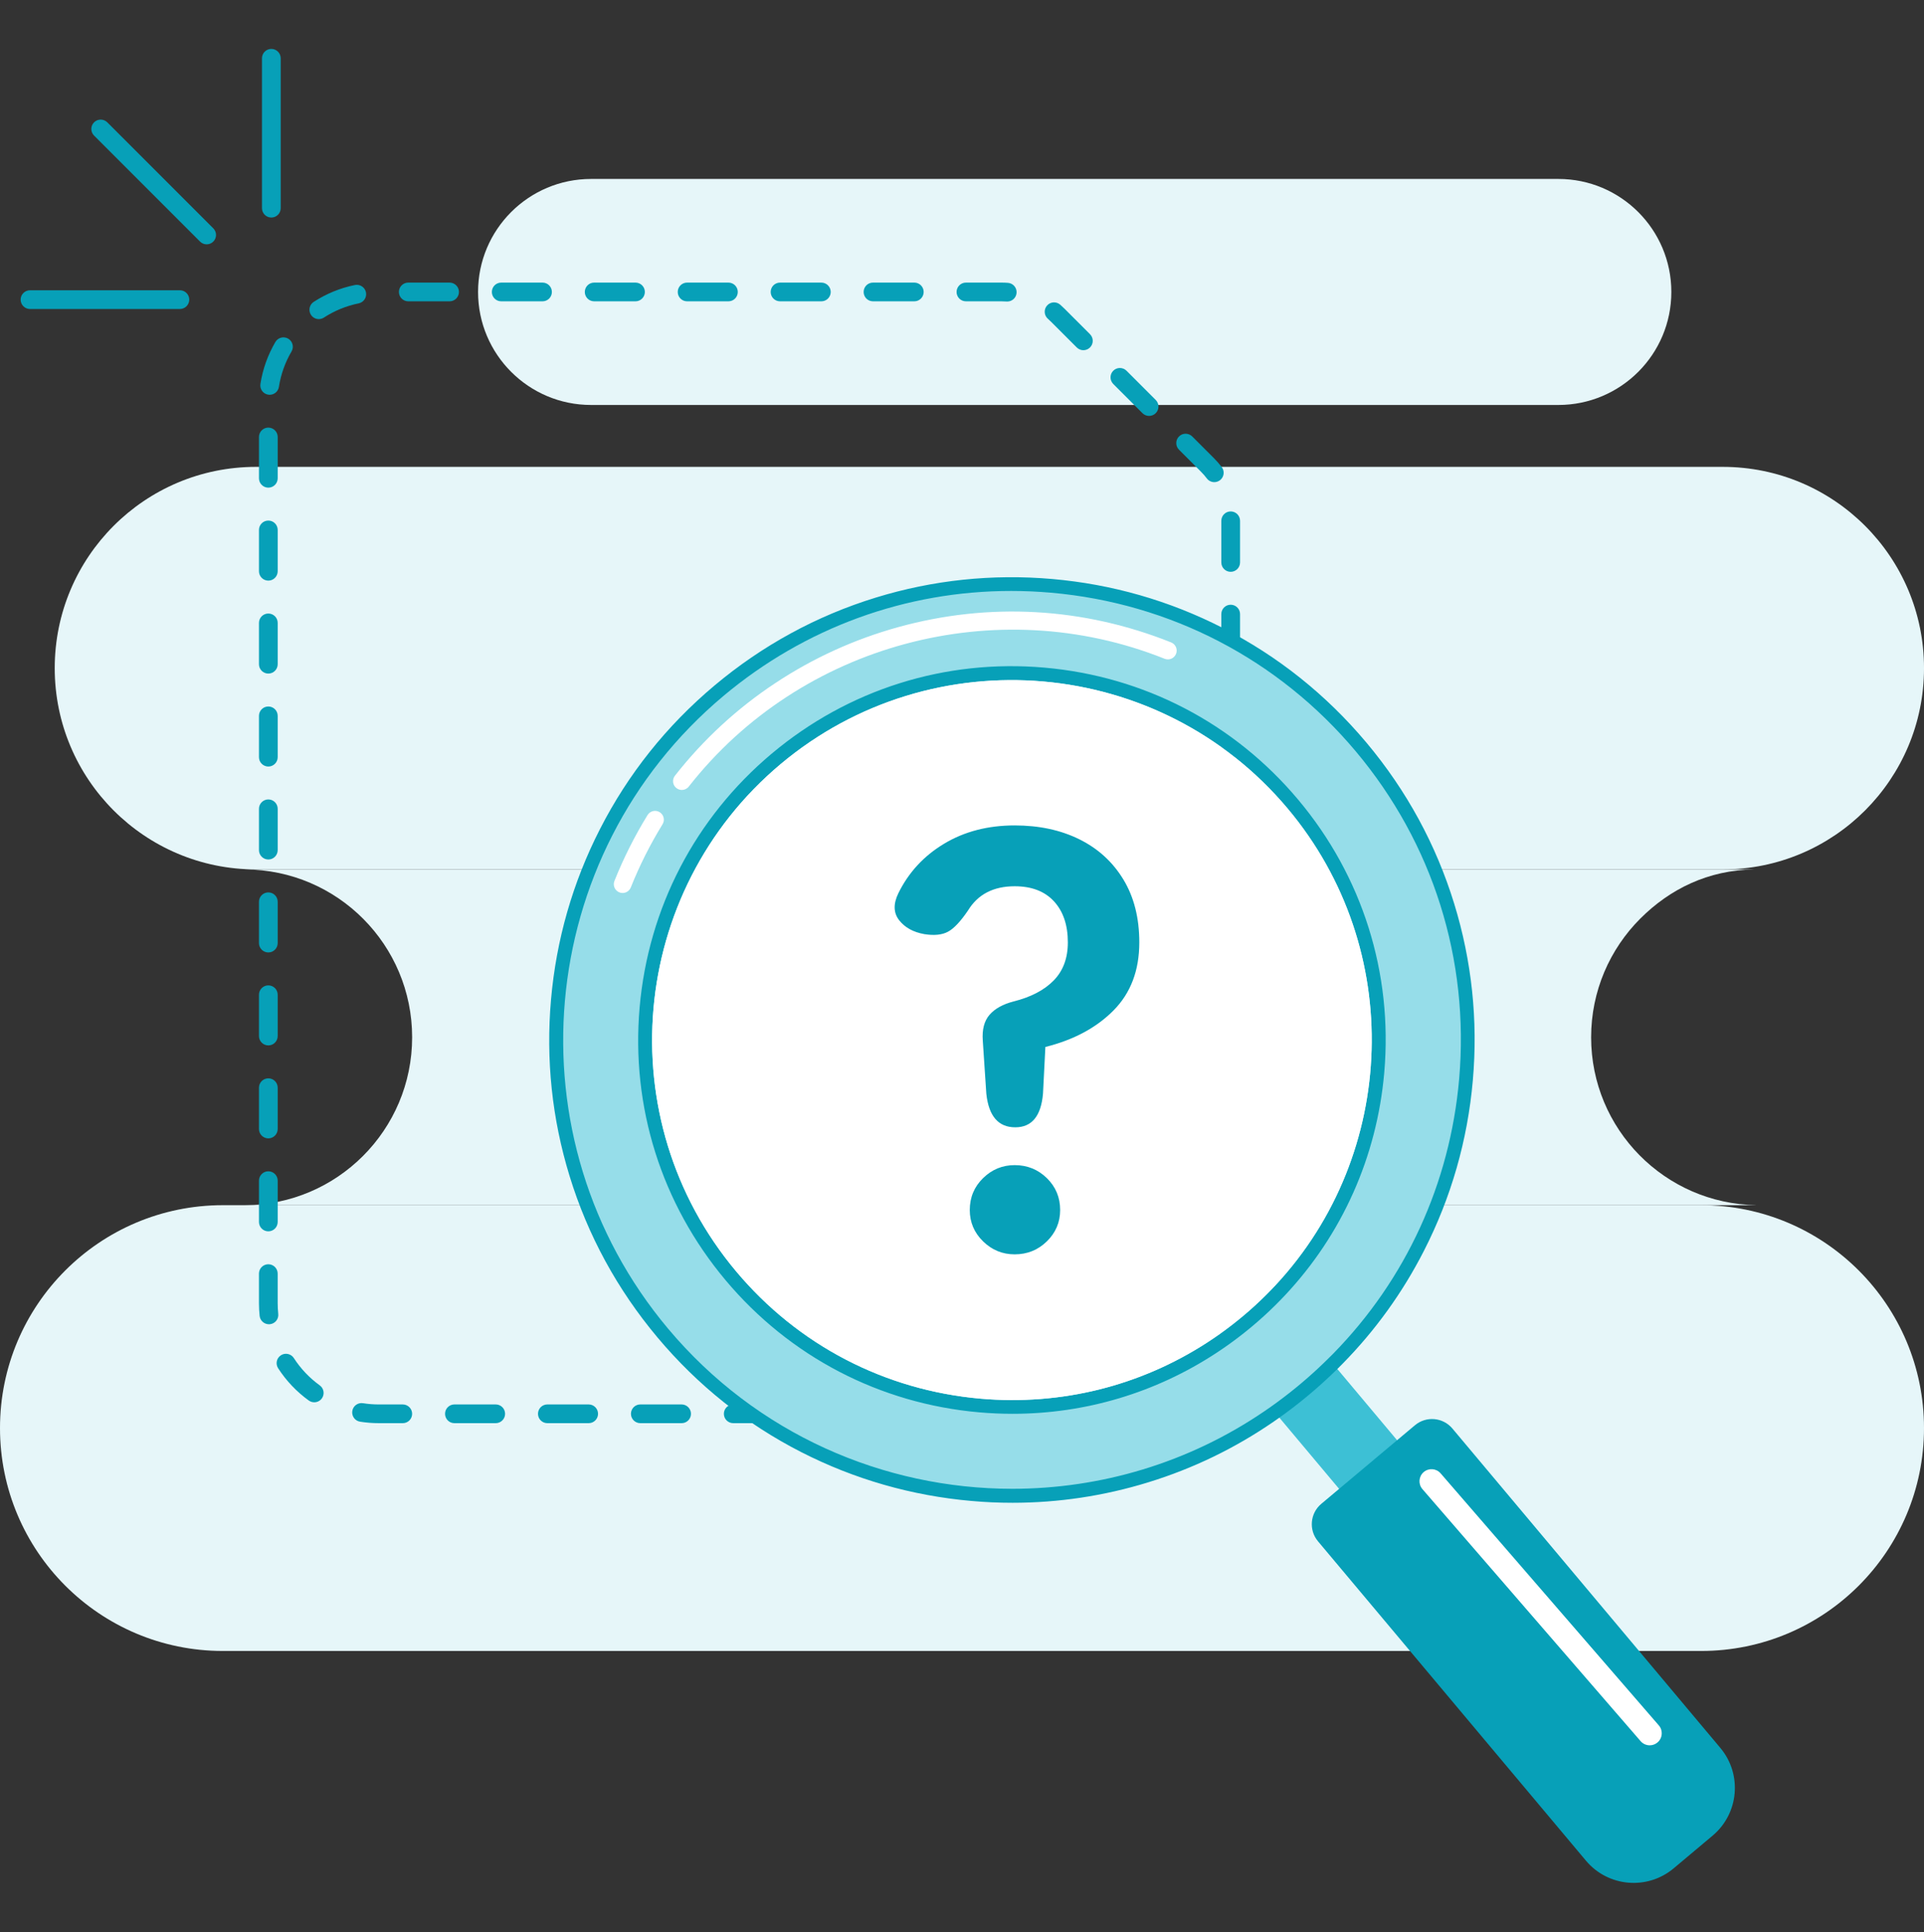 <svg width="240" height="241" viewBox="0 0 240 241" fill="none" xmlns="http://www.w3.org/2000/svg">
<rect x="0" y="0" width="240" height="241" fill="#333333" stroke="none"/>
<g clip-path="url(#clip0_1836_35689)">
<path d="M212.201 205.909H27.799C12.447 205.909 0 193.464 0 178.11C0 162.756 12.447 150.311 27.799 150.311H212.201C227.555 150.311 240 162.758 240 178.11C240 193.464 227.555 205.909 212.201 205.909Z" fill="#E6F6F9"/>
<path d="M214.897 108.435H31.929C18.064 108.435 6.826 97.196 6.826 83.332C6.826 69.467 18.064 58.228 31.929 58.228H214.898C228.763 58.228 240.001 69.467 240.001 83.332C240 97.195 228.761 108.435 214.897 108.435Z" fill="#E6F6F9"/>
<path d="M194.388 50.508H73.729C65.945 50.508 59.634 44.198 59.634 36.413C59.634 28.629 65.945 22.319 73.729 22.319H194.388C202.173 22.319 208.483 28.629 208.483 36.413C208.483 44.198 202.173 50.508 194.388 50.508Z" fill="#E6F6F9"/>
<path d="M219.085 150.306C218.977 150.311 218.865 150.311 218.753 150.311H30.703C30.666 150.311 30.627 150.311 30.589 150.309C36.325 150.28 41.515 147.941 45.276 144.177C49.066 140.388 51.41 135.153 51.41 129.372C51.41 117.846 42.1 108.499 30.589 108.438C30.627 108.436 30.666 108.436 30.703 108.436H218.751C218.863 108.436 218.643 108.436 218.751 108.441C213.101 108.527 208.327 110.853 204.611 114.568C200.821 118.357 198.477 123.592 198.477 129.374C198.479 140.826 207.674 150.131 219.085 150.306Z" fill="#E6F6F9"/>
<path d="M139.717 177.498C139.716 177.498 139.716 177.498 139.714 177.498H137.841C137.195 177.498 136.673 176.976 136.673 176.33C136.673 175.685 137.195 175.162 137.841 175.162H139.714C139.716 175.162 139.716 175.162 139.717 175.162C140.722 175.162 141.721 175.044 142.689 174.81C143.315 174.66 143.946 175.044 144.097 175.672C144.248 176.298 143.864 176.929 143.236 177.08C142.091 177.357 140.907 177.498 139.717 177.498ZM131.401 177.498H126.247C125.603 177.498 125.079 176.976 125.079 176.33C125.079 175.685 125.601 175.162 126.247 175.162H131.401C132.046 175.162 132.569 175.685 132.569 176.33C132.569 176.976 132.045 177.498 131.401 177.498ZM119.807 177.498H114.653C114.009 177.498 113.485 176.976 113.485 176.33C113.485 175.685 114.008 175.162 114.653 175.162H119.807C120.451 175.162 120.975 175.685 120.975 176.33C120.975 176.976 120.451 177.498 119.807 177.498ZM108.212 177.498H103.058C102.412 177.498 101.89 176.976 101.89 176.33C101.89 175.685 102.412 175.162 103.058 175.162H108.212C108.857 175.162 109.38 175.685 109.38 176.33C109.38 176.976 108.857 177.498 108.212 177.498ZM96.618 177.498H91.464C90.82 177.498 90.296 176.976 90.296 176.33C90.296 175.685 90.819 175.162 91.464 175.162H96.618C97.262 175.162 97.786 175.685 97.786 176.33C97.786 176.976 97.264 177.498 96.618 177.498ZM85.024 177.498H79.871C79.227 177.498 78.703 176.976 78.703 176.33C78.703 175.685 79.225 175.162 79.871 175.162H85.024C85.668 175.162 86.192 175.685 86.192 176.33C86.192 176.976 85.668 177.498 85.024 177.498ZM73.431 177.498H68.277C67.633 177.498 67.109 176.976 67.109 176.33C67.109 175.685 67.632 175.162 68.277 175.162H73.431C74.075 175.162 74.599 175.685 74.599 176.33C74.599 176.976 74.075 177.498 73.431 177.498ZM61.837 177.498H56.684C56.039 177.498 55.516 176.976 55.516 176.33C55.516 175.685 56.038 175.162 56.684 175.162H61.837C62.481 175.162 63.005 175.685 63.005 176.33C63.005 176.976 62.481 177.498 61.837 177.498ZM50.242 177.498H47.272C46.482 177.498 45.69 177.437 44.916 177.313C44.279 177.213 43.846 176.614 43.946 175.978C44.047 175.341 44.645 174.908 45.281 175.008C45.933 175.112 46.603 175.164 47.272 175.164H50.242C50.886 175.164 51.41 175.686 51.41 176.332C51.41 176.978 50.887 177.498 50.242 177.498ZM39.2 174.893C38.963 174.893 38.724 174.822 38.517 174.673C36.997 173.574 35.709 172.22 34.692 170.646C34.341 170.105 34.497 169.383 35.039 169.032C35.581 168.682 36.303 168.838 36.653 169.379C37.513 170.708 38.599 171.853 39.884 172.781C40.407 173.159 40.525 173.887 40.147 174.411C39.92 174.726 39.563 174.893 39.2 174.893ZM148.649 174.217C148.318 174.217 147.991 174.077 147.759 173.805C147.342 173.313 147.4 172.577 147.892 172.16C149.1 171.133 150.093 169.907 150.844 168.515C151.151 167.947 151.858 167.735 152.426 168.041C152.993 168.348 153.206 169.055 152.899 169.623C152.01 171.271 150.834 172.723 149.405 173.939C149.184 174.126 148.917 174.217 148.649 174.217ZM33.547 165.163C32.958 165.163 32.45 164.717 32.387 164.119C32.331 163.595 32.304 163.061 32.302 162.531V158.847C32.302 158.201 32.825 157.679 33.47 157.679C34.114 157.679 34.638 158.201 34.638 158.847V162.531C34.638 162.978 34.663 163.431 34.709 163.874C34.778 164.515 34.312 165.09 33.671 165.157C33.629 165.162 33.589 165.163 33.547 165.163ZM153.511 164.068C153.499 164.068 153.49 164.068 153.478 164.068C152.834 164.051 152.325 163.514 152.343 162.87C152.346 162.758 152.348 162.644 152.348 162.531V157.748C152.348 157.103 152.87 156.581 153.516 156.581C154.161 156.581 154.684 157.103 154.684 157.748V162.531C154.684 162.665 154.682 162.8 154.679 162.933C154.661 163.567 154.142 164.068 153.511 164.068ZM33.472 153.573C32.828 153.573 32.304 153.051 32.304 152.405V147.253C32.304 146.609 32.826 146.085 33.472 146.085C34.116 146.085 34.64 146.607 34.64 147.253V152.405C34.638 153.051 34.116 153.573 33.472 153.573ZM153.516 152.475C152.87 152.475 152.348 151.952 152.348 151.307V146.155C152.348 145.509 152.87 144.987 153.516 144.987C154.161 144.987 154.684 145.509 154.684 146.155V151.307C154.684 151.952 154.16 152.475 153.516 152.475ZM33.472 141.979C32.828 141.979 32.304 141.457 32.304 140.811V135.658C32.304 135.014 32.826 134.49 33.472 134.49C34.116 134.49 34.64 135.012 34.64 135.658V140.811C34.638 141.455 34.116 141.979 33.472 141.979ZM153.516 140.881C152.87 140.881 152.348 140.359 152.348 139.713V134.56C152.348 133.916 152.87 133.392 153.516 133.392C154.161 133.392 154.684 133.914 154.684 134.56V139.713C154.684 140.359 154.16 140.881 153.516 140.881ZM33.472 130.384C32.828 130.384 32.304 129.862 32.304 129.216V124.064C32.304 123.42 32.826 122.896 33.472 122.896C34.116 122.896 34.64 123.419 34.64 124.064V129.218C34.638 129.862 34.116 130.384 33.472 130.384ZM153.516 129.288C152.87 129.288 152.348 128.765 152.348 128.12V122.966C152.348 122.322 152.87 121.798 153.516 121.798C154.161 121.798 154.684 122.32 154.684 122.966V128.12C154.684 128.765 154.16 129.288 153.516 129.288ZM33.472 118.79C32.828 118.79 32.304 118.268 32.304 117.623V112.469C32.304 111.825 32.826 111.301 33.472 111.301C34.116 111.301 34.64 111.823 34.64 112.469V117.623C34.638 118.268 34.116 118.79 33.472 118.79ZM153.516 117.694C152.87 117.694 152.348 117.172 152.348 116.526V111.372C152.348 110.728 152.87 110.204 153.516 110.204C154.161 110.204 154.684 110.727 154.684 111.372V116.526C154.684 117.172 154.16 117.694 153.516 117.694ZM33.472 107.197C32.828 107.197 32.304 106.674 32.304 106.029V100.875C32.304 100.231 32.826 99.707 33.472 99.707C34.116 99.707 34.64 100.23 34.64 100.875V106.029C34.638 106.674 34.116 107.197 33.472 107.197ZM153.516 106.1C152.87 106.1 152.348 105.578 152.348 104.932V99.779C152.348 99.135 152.87 98.611 153.516 98.611C154.161 98.611 154.684 99.133 154.684 99.779V104.932C154.684 105.576 154.16 106.1 153.516 106.1ZM33.472 95.603C32.828 95.603 32.304 95.081 32.304 94.435V89.282C32.304 88.638 32.826 88.114 33.472 88.114C34.116 88.114 34.64 88.636 34.64 89.282V94.435C34.638 95.081 34.116 95.603 33.472 95.603ZM153.516 94.505C152.87 94.505 152.348 93.983 152.348 93.337V88.183C152.348 87.539 152.87 87.015 153.516 87.015C154.161 87.015 154.684 87.538 154.684 88.183V93.337C154.684 93.983 154.16 94.505 153.516 94.505ZM33.472 84.01C32.828 84.01 32.304 83.487 32.304 82.842V77.688C32.304 77.044 32.826 76.52 33.472 76.52C34.116 76.52 34.64 77.042 34.64 77.688V82.842C34.638 83.487 34.116 84.01 33.472 84.01ZM153.516 82.911C152.87 82.911 152.348 82.389 152.348 81.743V76.59C152.348 75.946 152.87 75.422 153.516 75.422C154.161 75.422 154.684 75.944 154.684 76.59V81.743C154.684 82.389 154.16 82.911 153.516 82.911ZM33.472 72.416C32.828 72.416 32.304 71.894 32.304 71.248V66.094C32.304 65.45 32.826 64.926 33.472 64.926C34.116 64.926 34.64 65.449 34.64 66.094V71.248C34.638 71.892 34.116 72.416 33.472 72.416ZM153.516 71.318C152.87 71.318 152.348 70.795 152.348 70.15V64.954C152.348 64.31 152.87 63.786 153.516 63.786C154.161 63.786 154.684 64.308 154.684 64.954V70.15C154.684 70.795 154.16 71.318 153.516 71.318ZM33.472 60.821C32.828 60.821 32.304 60.298 32.304 59.653V54.499C32.304 53.855 32.826 53.331 33.472 53.331C34.116 53.331 34.64 53.853 34.64 54.499V59.653C34.638 60.298 34.116 60.821 33.472 60.821ZM151.473 60.133C151.121 60.133 150.774 59.975 150.545 59.674C150.312 59.367 150.054 59.074 149.781 58.801L147.068 56.087C146.612 55.631 146.612 54.892 147.068 54.436C147.523 53.98 148.263 53.98 148.719 54.436L151.433 57.15C151.778 57.495 152.104 57.867 152.401 58.254C152.792 58.767 152.695 59.5 152.184 59.891C151.97 60.053 151.722 60.133 151.473 60.133ZM143.338 51.874C143.04 51.874 142.741 51.761 142.512 51.532L138.869 47.889C138.413 47.433 138.413 46.693 138.869 46.237C139.325 45.782 140.065 45.782 140.52 46.237L144.164 49.881C144.62 50.337 144.62 51.076 144.164 51.532C143.937 51.761 143.638 51.874 143.338 51.874ZM33.639 49.237C33.579 49.237 33.519 49.232 33.457 49.222C32.82 49.123 32.385 48.526 32.484 47.889C32.773 46.035 33.402 44.275 34.351 42.654C34.677 42.097 35.392 41.911 35.949 42.237C36.505 42.563 36.692 43.279 36.366 43.835C35.564 45.201 35.036 46.687 34.791 48.249C34.701 48.826 34.203 49.237 33.639 49.237ZM135.141 43.678C134.843 43.678 134.544 43.564 134.316 43.335L131.128 40.148C130.995 40.015 130.854 39.883 130.713 39.758C130.228 39.333 130.181 38.595 130.606 38.11C131.031 37.625 131.769 37.578 132.254 38.003C132.434 38.162 132.611 38.328 132.781 38.496L135.969 41.684C136.424 42.14 136.424 42.879 135.969 43.335C135.738 43.562 135.44 43.678 135.141 43.678ZM39.767 39.799C39.385 39.799 39.011 39.611 38.788 39.267C38.437 38.727 38.59 38.003 39.132 37.651C40.708 36.628 42.438 35.92 44.274 35.547C44.905 35.419 45.523 35.826 45.651 36.459C45.779 37.092 45.372 37.706 44.739 37.836C43.192 38.151 41.732 38.748 40.403 39.611C40.207 39.737 39.986 39.799 39.767 39.799ZM125.645 37.607C125.618 37.607 125.588 37.606 125.561 37.604C125.353 37.59 125.141 37.581 124.931 37.581H120.492C119.846 37.581 119.324 37.059 119.324 36.413C119.324 35.769 119.846 35.245 120.492 35.245H124.931C125.196 35.245 125.463 35.255 125.728 35.275C126.37 35.32 126.855 35.88 126.808 36.522C126.764 37.139 126.252 37.607 125.645 37.607ZM114.051 37.581H108.898C108.252 37.581 107.73 37.059 107.73 36.413C107.73 35.769 108.252 35.245 108.898 35.245H114.051C114.697 35.245 115.219 35.768 115.219 36.413C115.218 37.059 114.695 37.581 114.051 37.581ZM102.456 37.581H97.303C96.659 37.581 96.135 37.059 96.135 36.413C96.135 35.769 96.657 35.245 97.303 35.245H102.456C103.1 35.245 103.624 35.768 103.624 36.413C103.624 37.059 103.102 37.581 102.456 37.581ZM90.863 37.581H85.709C85.065 37.581 84.541 37.059 84.541 36.413C84.541 35.769 85.063 35.245 85.709 35.245H90.863C91.507 35.245 92.031 35.768 92.031 36.413C92.031 37.059 91.508 37.581 90.863 37.581ZM79.269 37.581H74.117C73.473 37.581 72.949 37.059 72.949 36.413C72.949 35.769 73.471 35.245 74.117 35.245H79.27C79.915 35.245 80.439 35.768 80.439 36.413C80.437 37.059 79.915 37.581 79.269 37.581ZM67.675 37.581H62.522C61.878 37.581 61.354 37.059 61.354 36.413C61.354 35.769 61.876 35.245 62.522 35.245H67.675C68.319 35.245 68.843 35.768 68.843 36.413C68.843 37.059 68.319 37.581 67.675 37.581ZM56.082 37.581H50.928C50.284 37.581 49.76 37.059 49.76 36.413C49.76 35.769 50.282 35.245 50.928 35.245H56.082C56.726 35.245 57.25 35.768 57.25 36.413C57.248 37.059 56.726 37.581 56.082 37.581Z" fill="#07A0B8"/>
<path d="M178.567 184.74L177.419 185.705L171.336 190.81L167.592 186.352L167.042 185.694L166.488 185.035L159.586 176.809L159.033 176.15L158.477 175.489L152.424 168.276L151.868 167.615L151.315 166.956C151.552 166.795 151.788 166.632 152.025 166.468C153.073 165.726 154.093 164.94 155.086 164.107C156.085 163.272 157.036 162.401 157.938 161.499C158.144 161.296 158.345 161.089 158.543 160.883L159.101 161.548L159.654 162.21L165.71 169.422L166.263 170.08L166.819 170.742L173.722 178.968L174.272 179.627L174.825 180.282L177.604 183.591L178.567 184.74Z" fill="#3DC0D5"/>
<path d="M197.827 232.06L164.41 192.236C163.231 190.831 163.414 188.737 164.819 187.559L176.497 177.76C177.902 176.58 179.996 176.764 181.174 178.168L214.59 217.993C217.35 221.281 216.92 226.183 213.632 228.942L208.775 233.019C205.488 235.776 200.586 235.348 197.827 232.06Z" fill="#07A0B8"/>
<path d="M169.781 93.162C149.596 69.105 113.737 65.969 89.68 86.154C65.626 106.339 62.486 142.198 82.674 166.255C101.647 188.867 134.473 192.997 158.327 176.64C158.564 176.48 158.801 176.316 159.034 176.149C159.268 175.985 159.501 175.815 159.733 175.648C160.765 174.892 161.781 174.095 162.777 173.263C163.769 172.428 164.726 171.566 165.649 170.679C165.855 170.481 166.063 170.285 166.266 170.077C166.472 169.876 166.673 169.673 166.873 169.467C187.12 148.822 188.757 115.773 169.781 93.162ZM97.363 95.31C116.332 79.394 144.71 81.878 160.626 100.846C175.326 118.364 174.326 143.918 159.141 160.255C158.947 160.464 158.749 160.673 158.546 160.881C158.348 161.087 158.149 161.295 157.941 161.497C157.039 162.399 156.088 163.27 155.089 164.106C154.096 164.938 153.076 165.725 152.028 166.466C151.791 166.63 151.554 166.794 151.318 166.954C151.077 167.115 150.837 167.274 150.597 167.431C142.243 172.851 132.39 175.323 122.313 174.442C110.364 173.394 99.538 167.759 91.828 158.569C75.914 139.605 78.396 111.225 97.363 95.31Z" fill="#96DDE9"/>
<path d="M181.406 112.737C179.138 105.348 175.448 98.577 170.44 92.61C165.429 86.644 159.404 81.833 152.523 78.317C145.879 74.919 138.725 72.867 131.258 72.213C123.791 71.561 116.388 72.338 109.255 74.529C101.869 76.797 95.098 80.488 89.13 85.495C83.161 90.503 78.349 96.534 74.837 103.412C71.439 110.057 69.387 117.21 68.733 124.677C68.078 132.144 68.858 139.548 71.05 146.68C73.317 154.066 77.008 160.837 82.016 166.808C87.023 172.775 93.051 177.583 99.932 181.101C106.577 184.496 113.731 186.548 121.197 187.202C122.901 187.355 124.604 187.428 126.299 187.428C132.029 187.428 137.697 186.578 143.201 184.886C148.81 183.165 154.063 180.623 158.882 177.304C159.119 177.143 159.352 176.979 159.586 176.809C159.82 176.645 160.053 176.478 160.285 176.308C161.32 175.549 162.336 174.754 163.325 173.922C164.318 173.089 165.275 172.23 166.201 171.344C166.411 171.146 166.617 170.946 166.821 170.742C167.024 170.541 167.228 170.338 167.428 170.132C171.533 165.966 174.95 161.231 177.618 156.008C181.017 149.36 183.069 142.206 183.722 134.74C184.376 127.27 183.596 119.868 181.406 112.737ZM182.013 134.589C180.871 147.623 175.354 159.583 166.321 168.812C166.12 169.014 165.917 169.219 165.711 169.418C165.509 169.621 165.301 169.822 165.095 170.02C164.172 170.912 163.212 171.772 162.222 172.604C161.226 173.44 160.212 174.231 159.176 174.986C158.945 175.156 158.713 175.323 158.477 175.487C158.243 175.654 158.006 175.818 157.769 175.978C148.231 182.491 137.226 185.684 126.27 185.684C110.275 185.681 94.388 178.885 83.328 165.702C63.481 142.049 66.577 106.657 90.23 86.809C100.409 78.27 112.999 73.704 126.13 73.704C127.779 73.704 129.44 73.777 131.107 73.923C146.008 75.229 159.507 82.256 169.123 93.713C178.739 105.169 183.315 119.688 182.013 134.589Z" fill="#07A0B8"/>
<path d="M161.281 100.293C145.035 80.934 116.175 78.408 96.813 94.654C77.451 110.897 74.928 139.764 91.171 159.122C106.202 177.039 132.038 180.537 151.151 168.093C151.394 167.936 151.631 167.774 151.871 167.613C152.108 167.452 152.345 167.292 152.578 167.121C153.623 166.387 154.643 165.6 155.642 164.764C156.638 163.929 157.589 163.058 158.497 162.159C158.7 161.956 158.905 161.749 159.104 161.546C159.305 161.337 159.502 161.131 159.699 160.92C175.274 144.257 176.314 118.208 161.281 100.293ZM159.141 160.255C158.947 160.464 158.749 160.673 158.546 160.881C158.348 161.087 158.149 161.295 157.941 161.497C157.039 162.399 156.089 163.27 155.089 164.106C154.096 164.938 153.076 165.725 152.028 166.466C151.791 166.63 151.555 166.794 151.318 166.954C151.078 167.115 150.838 167.274 150.597 167.431C142.243 172.851 132.39 175.323 122.313 174.442C110.364 173.394 99.538 167.759 91.828 158.569C75.914 139.605 78.396 111.225 97.363 95.31C116.332 79.394 144.711 81.878 160.626 100.846C175.326 118.364 174.327 143.918 159.141 160.255Z" fill="#FCFCFC"/>
<path d="M161.941 99.743C153.936 90.201 142.694 84.353 130.29 83.267C117.885 82.18 105.801 85.99 96.261 93.996C86.723 102.001 80.872 113.243 79.787 125.647C78.7 138.052 82.51 150.139 90.516 159.676C98.521 169.214 109.759 175.065 122.164 176.149C123.553 176.27 124.933 176.33 126.309 176.33C135.382 176.33 144.146 173.712 151.71 168.753C151.95 168.596 152.191 168.437 152.427 168.273C152.664 168.113 152.901 167.949 153.135 167.782C154.183 167.04 155.203 166.252 156.196 165.42C157.188 164.588 158.142 163.72 159.054 162.818C159.257 162.617 159.461 162.411 159.659 162.208C159.862 162.002 160.063 161.793 160.258 161.585C167.394 154 171.749 144.304 172.672 133.773C173.754 121.366 169.945 109.281 161.941 99.743ZM122.315 174.442C110.366 173.394 99.54 167.759 91.83 158.569C75.915 139.605 78.396 111.225 97.363 95.31C116.332 79.394 144.711 81.878 160.626 100.846C175.326 118.364 174.327 143.918 159.142 160.255C158.947 160.464 158.749 160.673 158.546 160.881C158.348 161.087 158.149 161.295 157.941 161.497C157.039 162.399 156.089 163.27 155.089 164.106C154.097 164.938 153.076 165.725 152.028 166.466C151.791 166.63 151.555 166.794 151.318 166.954C151.078 167.115 150.838 167.274 150.598 167.431C142.245 172.851 132.39 175.323 122.315 174.442Z" fill="#07A0B8"/>
<path d="M159.141 160.255C158.947 160.464 158.749 160.673 158.546 160.881C158.348 161.087 158.149 161.295 157.941 161.497C157.039 162.399 156.089 163.27 155.089 164.106C154.097 164.938 153.076 165.725 152.028 166.466C151.791 166.63 151.555 166.794 151.318 166.954C151.078 167.115 150.838 167.274 150.598 167.431C142.243 172.851 132.39 175.323 122.313 174.442C110.364 173.394 99.538 167.759 91.828 158.569C75.915 139.605 78.396 111.225 97.363 95.309C116.332 79.394 144.711 81.878 160.626 100.846C175.326 118.364 174.327 143.918 159.141 160.255Z" fill="white"/>
<path d="M205.786 217.676C205.365 217.676 204.947 217.501 204.65 217.157L177.433 185.723C176.89 185.095 176.958 184.148 177.586 183.604C178.214 183.061 179.161 183.129 179.704 183.757L206.921 215.191C207.464 215.819 207.396 216.766 206.769 217.31C206.483 217.556 206.134 217.676 205.786 217.676Z" fill="white"/>
<path d="M85.052 98.525C84.816 98.525 84.577 98.448 84.376 98.291C83.899 97.918 83.815 97.227 84.189 96.75C87.713 92.252 91.926 88.363 96.708 85.197C101.422 82.076 106.577 79.728 112.028 78.22C123.363 75.083 135.142 75.74 146.09 80.123C146.653 80.348 146.927 80.987 146.701 81.55C146.476 82.113 145.837 82.387 145.274 82.162C124.264 73.754 99.855 80.309 85.915 98.106C85.701 98.379 85.379 98.525 85.052 98.525Z" fill="white"/>
<path d="M77.663 111.376C77.527 111.376 77.389 111.35 77.256 111.296C76.693 111.071 76.419 110.431 76.645 109.869C77.787 107.013 79.177 104.251 80.776 101.654C81.094 101.138 81.771 100.977 82.287 101.295C82.802 101.613 82.963 102.29 82.645 102.806C81.112 105.296 79.779 107.946 78.684 110.686C78.51 111.114 78.098 111.376 77.663 111.376Z" fill="white"/>
<path d="M33.847 27.131C33.203 27.131 32.679 26.609 32.679 25.963V7.268C32.679 6.624 33.201 6.1 33.847 6.1C34.491 6.1 35.015 6.622 35.015 7.268V25.965C35.015 26.609 34.492 27.131 33.847 27.131Z" fill="#07A0B8"/>
<path d="M25.78 30.473C25.481 30.473 25.183 30.36 24.954 30.131L11.733 16.91C11.277 16.454 11.277 15.715 11.733 15.259C12.189 14.803 12.929 14.803 13.385 15.259L26.605 28.479C27.061 28.935 27.061 29.675 26.605 30.131C26.378 30.358 26.08 30.473 25.78 30.473Z" fill="#07A0B8"/>
<path d="M22.44 38.539H3.742C3.098 38.539 2.574 38.016 2.574 37.371C2.574 36.727 3.097 36.203 3.742 36.203H22.44C23.084 36.203 23.608 36.725 23.608 37.371C23.606 38.016 23.084 38.539 22.44 38.539Z" fill="#07A0B8"/>
<path d="M126.644 140.599C124.532 140.599 123.329 139.199 123.033 136.399L122.592 129.768C122.493 128.394 122.777 127.325 123.439 126.562C124.102 125.802 125.097 125.248 126.424 124.904C128.584 124.364 130.255 123.493 131.435 122.288C132.614 121.084 133.203 119.501 133.203 117.535C133.203 115.374 132.625 113.666 131.472 112.414C130.317 111.161 128.683 110.535 126.571 110.535C123.919 110.535 121.977 111.543 120.749 113.557C119.815 114.933 118.981 115.817 118.243 116.21C117.507 116.604 116.524 116.701 115.296 116.505C113.92 116.26 112.875 115.682 112.163 114.774C111.451 113.866 111.414 112.748 112.053 111.421C113.33 108.817 115.232 106.754 117.765 105.231C120.294 103.709 123.23 102.947 126.57 102.947C129.615 102.947 132.304 103.524 134.638 104.678C136.971 105.833 138.801 107.503 140.128 109.689C141.455 111.875 142.117 114.49 142.117 117.537C142.117 121.026 141.048 123.85 138.911 126.011C136.775 128.173 133.938 129.695 130.4 130.579L130.104 136.401C129.861 139.199 128.708 140.599 126.644 140.599ZM126.57 156.443C125.047 156.443 123.733 155.903 122.628 154.822C121.523 153.742 120.97 152.439 120.97 150.916C120.97 149.344 121.523 148.017 122.628 146.937C123.733 145.856 125.047 145.316 126.57 145.316C128.142 145.316 129.48 145.858 130.586 146.937C131.691 148.017 132.244 149.344 132.244 150.916C132.244 152.439 131.691 153.742 130.586 154.822C129.482 155.901 128.142 156.443 126.57 156.443Z" fill="#07A0B8"/>
</g>
<defs>
<clipPath id="clip0_1836_35689">
<rect width="240" height="240" fill="white" transform="translate(0 0.5)"/>
</clipPath>
</defs>
</svg>
